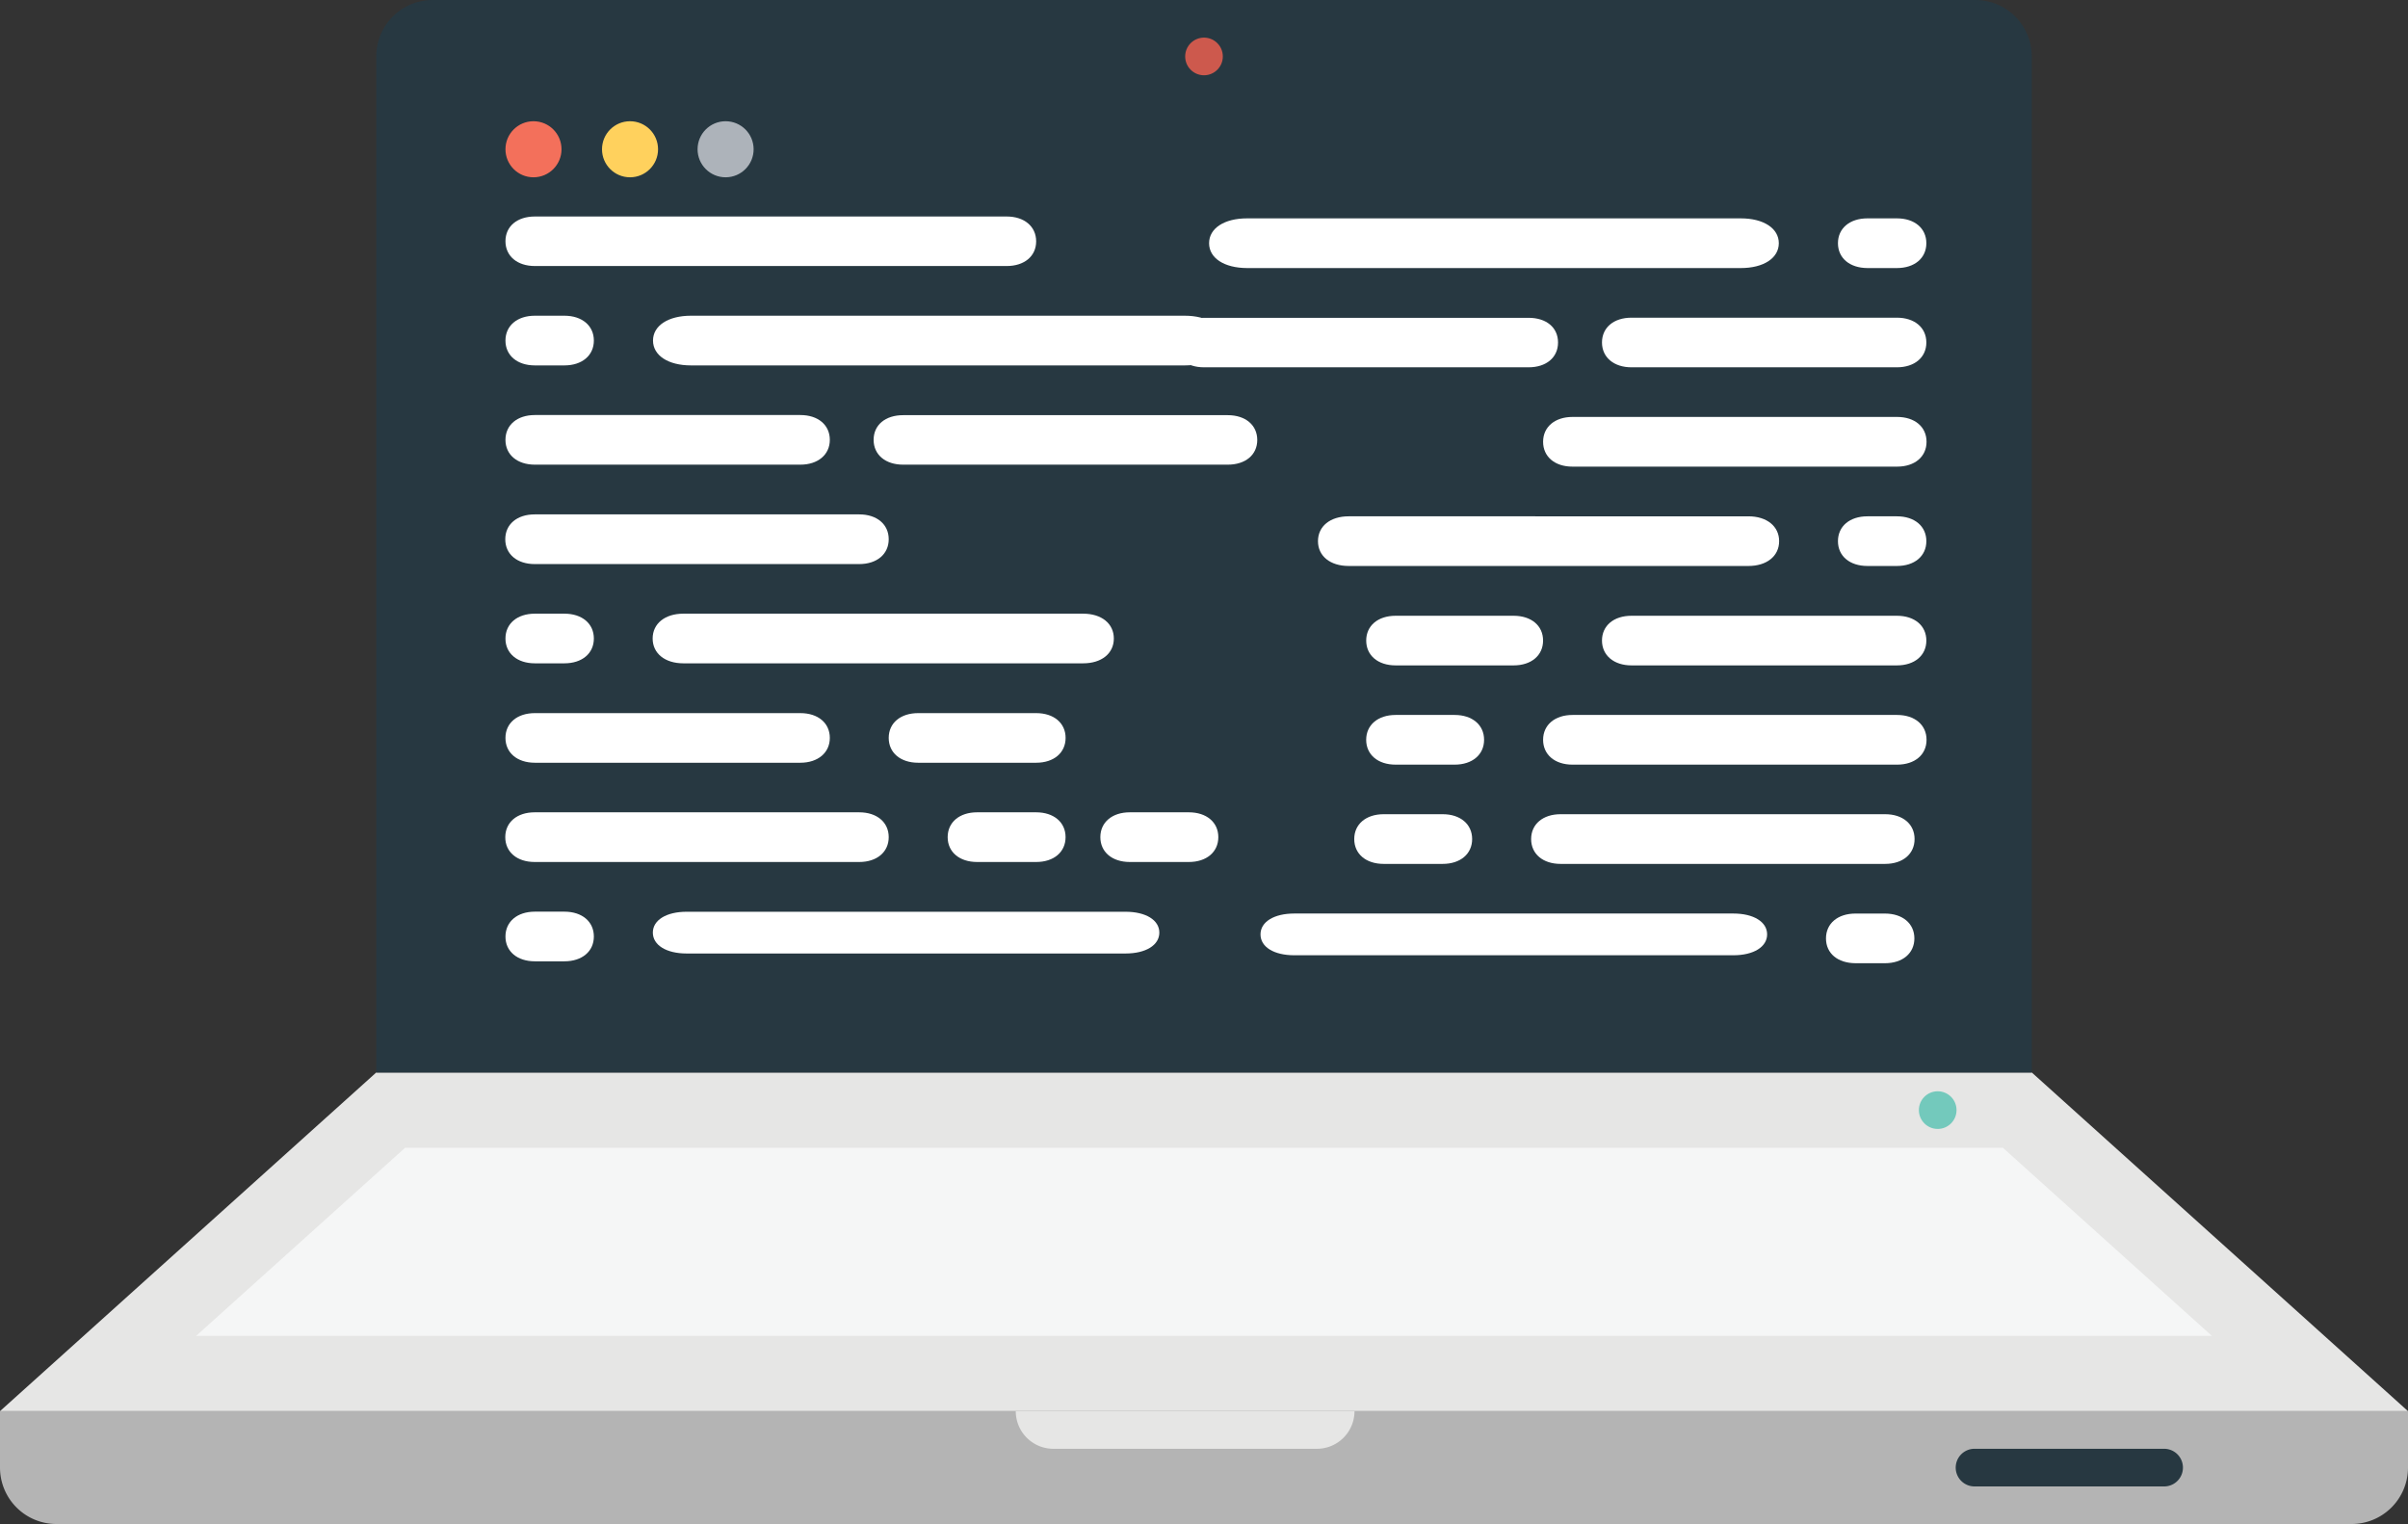 <svg id="Layer_1" data-name="Layer 1" xmlns="http://www.w3.org/2000/svg" viewBox="0 0 748.32 473.54"><rect x="0" y="0" width="748.32" height="473.54" fill="#333333" stroke="none"/><defs><style>.cls-1{fill:#b4b4b4;}.cls-2{fill:#e6e6e5;}.cls-3{fill:#f5f6f6;}.cls-4{fill:#273841;}.cls-5{fill:#73c9bc;}.cls-6{fill:#cd594d;}.cls-7{fill:#fff;}.cls-8{fill:#f3705b;}.cls-9{fill:#ffd15d;}.cls-10{fill:#adb3ba;}</style></defs><path class="cls-1" d="M-76.66,622.2H671.66v17.53h0a17.54,17.54,0,0,1-17.52,17.54H-59.12a17.54,17.54,0,0,1-17.54-17.54h0Z" transform="translate(76.66 -183.73)"/><polygon class="cls-2" points="631.4 333.24 116.93 333.24 0 438.47 748.32 438.47 631.4 333.24"/><polygon class="cls-3" points="60.95 415.09 125.9 356.63 622.42 356.63 687.38 415.09 60.95 415.09"/><path class="cls-2" d="M344.27,622.2a11.7,11.7,0,0,1-11.68,11.7H250.73A11.7,11.7,0,0,1,239,622.2Z" transform="translate(76.66 -183.73)"/><path class="cls-4" d="M40.27,517V201.27a17.54,17.54,0,0,1,17.54-17.54H537.2a17.54,17.54,0,0,1,17.54,17.54h0V517Z" transform="translate(76.66 -183.73)"/><circle class="cls-5" cx="602.17" cy="344.93" r="5.85"/><circle class="cls-6" cx="374.16" cy="17.54" r="5.85"/><path class="cls-4" d="M595.66,645.59H537.2a5.85,5.85,0,1,1-.49-11.69h58.95a5.85,5.85,0,0,1,.48,11.69Z" transform="translate(76.66 -183.73)"/><path class="cls-7" d="M236.18,266.39H89.57c-5.5,0-9.15-3.09-9.15-7.72S84.07,251,89.57,251H236.18c5.49,0,9.16,3.1,9.16,7.72S241.67,266.39,236.18,266.39Z" transform="translate(76.66 -183.73)"/><path class="cls-7" d="M291.51,297.27H138.07c-7.08,0-11.8-3.09-11.8-7.72s4.72-7.72,11.8-7.72H291.51c7.09,0,11.81,3.09,11.81,7.72S298.63,297.27,291.51,297.27Z" transform="translate(76.66 -183.73)"/><path class="cls-7" d="M98.73,297.27H89.57c-5.5,0-9.15-3.09-9.15-7.72s3.65-7.72,9.15-7.72h9.16c5.49,0,9.16,3.09,9.16,7.72S104.22,297.27,98.73,297.27Z" transform="translate(76.66 -183.73)"/><path class="cls-7" d="M172.06,328.11H89.57c-5.5,0-9.15-3.09-9.15-7.71s3.65-7.71,9.15-7.71h82.49c5.51,0,9.16,3.08,9.16,7.71S177.51,328.11,172.06,328.11Z" transform="translate(76.66 -183.73)"/><path class="cls-7" d="M259.94,389.84H135.71c-5.73,0-9.55-3.08-9.55-7.71s3.82-7.72,9.55-7.72H259.94c5.73,0,9.54,3.08,9.54,7.72S265.67,389.84,259.94,389.84Z" transform="translate(76.66 -183.73)"/><path class="cls-7" d="M98.73,389.84H89.57c-5.5,0-9.15-3.08-9.15-7.71s3.65-7.72,9.15-7.72h9.16c5.49,0,9.16,3.08,9.16,7.72S104.22,389.84,98.73,389.84Z" transform="translate(76.66 -183.73)"/><path class="cls-7" d="M245.34,420.73H208.68c-5.49,0-9.16-3.09-9.16-7.72s3.67-7.7,9.16-7.7h36.66c5.5,0,9.15,3.08,9.15,7.7S250.84,420.73,245.34,420.73Z" transform="translate(76.66 -183.73)"/><path class="cls-7" d="M245.34,451.57H227c-5.49,0-9.16-3.09-9.16-7.72s3.67-7.72,9.16-7.72h18.33c5.49,0,9.15,3.09,9.15,7.72S250.84,451.57,245.34,451.57Z" transform="translate(76.66 -183.73)"/><path class="cls-7" d="M172.06,420.73H89.57c-5.5,0-9.15-3.09-9.15-7.72s3.65-7.7,9.15-7.7h82.49c5.51,0,9.16,3.08,9.16,7.7S177.51,420.73,172.06,420.73Z" transform="translate(76.66 -183.73)"/><path class="cls-7" d="M190.36,451.57H89.51c-5.5,0-9.15-3.09-9.15-7.72s3.65-7.72,9.15-7.72H190.36c5.49,0,9.16,3.09,9.16,7.72S195.85,451.57,190.36,451.57Z" transform="translate(76.66 -183.73)"/><path class="cls-7" d="M292.78,451.57H274.45c-5.49,0-9.16-3.09-9.16-7.72s3.67-7.72,9.16-7.72h18.33c5.5,0,9.17,3.09,9.17,7.72S298.28,451.57,292.78,451.57Z" transform="translate(76.66 -183.73)"/><path class="cls-7" d="M190.36,359H89.51c-5.5,0-9.15-3.09-9.15-7.72s3.65-7.72,9.15-7.72H190.36c5.49,0,9.16,3.09,9.16,7.72S195.85,359,190.36,359Z" transform="translate(76.66 -183.73)"/><path class="cls-7" d="M273.12,480H136.72c-6.3,0-10.5-2.6-10.5-6.49s4.2-6.48,10.5-6.48h136.4c6.3,0,10.5,2.58,10.5,6.48S279.42,480,273.12,480Z" transform="translate(76.66 -183.73)"/><path class="cls-7" d="M98.73,482.43H89.57c-5.5,0-9.15-3.09-9.15-7.71S84.07,467,89.57,467h9.16c5.49,0,9.16,3.08,9.16,7.72S104.22,482.43,98.73,482.43Z" transform="translate(76.66 -183.73)"/><circle class="cls-8" cx="165.79" cy="46.38" r="8.71"/><circle class="cls-9" cx="195.79" cy="46.38" r="8.71"/><circle class="cls-10" cx="225.49" cy="46.38" r="8.71"/><path class="cls-7" d="M304.88,328.11H204c-5.51,0-9.17-3.09-9.17-7.71s3.64-7.67,9.17-7.67H304.88c5.5,0,9.17,3.08,9.17,7.71S310.38,328.11,304.88,328.11Z" transform="translate(76.66 -183.73)"/><path class="cls-7" d="M299.08,259.3c0-4.63,4.71-7.72,11.81-7.72H464.33c7.08,0,11.8,3.09,11.8,7.72s-4.72,7.72-11.8,7.72H310.89C303.77,267,299.08,263.93,299.08,259.3Z" transform="translate(76.66 -183.73)"/><path class="cls-7" d="M494.51,259.3c0-4.63,3.67-7.72,9.16-7.72h9.16c5.5,0,9.15,3.09,9.15,7.72s-3.65,7.72-9.15,7.72h-9.16C498.17,267,494.51,263.93,494.51,259.3Z" transform="translate(76.66 -183.73)"/><path class="cls-7" d="M421.18,290.15c0-4.63,3.65-7.71,9.16-7.71h82.49c5.5,0,9.15,3.09,9.15,7.71s-3.65,7.71-9.15,7.71H430.34C424.89,297.86,421.18,294.78,421.18,290.15Z" transform="translate(76.66 -183.73)"/><path class="cls-7" d="M332.92,351.88c0-4.64,3.81-7.72,9.54-7.72H466.68c5.73,0,9.55,3.09,9.55,7.72s-3.82,7.71-9.55,7.71H342.46C336.73,359.59,332.92,356.52,332.92,351.88Z" transform="translate(76.66 -183.73)"/><path class="cls-7" d="M494.51,351.88c0-4.64,3.67-7.72,9.16-7.72h9.16c5.5,0,9.15,3.09,9.15,7.72s-3.65,7.71-9.15,7.71h-9.16C498.17,359.59,494.51,356.52,494.51,351.88Z" transform="translate(76.66 -183.73)"/><path class="cls-7" d="M347.91,382.76c0-4.62,3.65-7.7,9.15-7.7h36.66c5.49,0,9.15,3.07,9.15,7.7s-3.66,7.72-9.15,7.72H357.05C351.55,390.48,347.91,387.38,347.91,382.76Z" transform="translate(76.66 -183.73)"/><path class="cls-7" d="M347.9,413.6c0-4.63,3.67-7.72,9.15-7.72h18.34c5.48,0,9.15,3.09,9.15,7.72s-3.67,7.72-9.15,7.72H357.05C351.55,421.32,347.9,418.23,347.9,413.6Z" transform="translate(76.66 -183.73)"/><path class="cls-7" d="M421.18,382.76c0-4.62,3.65-7.7,9.16-7.7h82.49c5.5,0,9.15,3.07,9.15,7.7s-3.65,7.72-9.15,7.72H430.34C424.89,390.48,421.18,387.38,421.18,382.76Z" transform="translate(76.66 -183.73)"/><path class="cls-7" d="M402.88,413.6c0-4.63,3.67-7.72,9.16-7.72H512.89c5.5,0,9.15,3.09,9.15,7.72s-3.65,7.72-9.15,7.72H412C406.54,421.32,402.88,418.23,402.88,413.6Z" transform="translate(76.66 -183.73)"/><path class="cls-7" d="M402.88,321c0-4.63,3.67-7.72,9.16-7.72H512.89c5.5,0,9.15,3.09,9.15,7.72s-3.65,7.72-9.15,7.72H412C406.54,328.73,402.88,325.64,402.88,321Z" transform="translate(76.66 -183.73)"/><path class="cls-7" d="M288.35,290.19c0-4.63,3.67-7.71,9.17-7.71H398.35c5.54,0,9.17,3,9.17,7.67s-3.66,7.71-9.17,7.71H297.52C292,297.86,288.35,294.82,288.35,290.19Z" transform="translate(76.66 -183.73)"/><path class="cls-7" d="M344.19,444.44c0-4.63,3.66-7.72,9.15-7.72h18.33c5.49,0,9.16,3.09,9.16,7.72s-3.67,7.72-9.16,7.72H353.34C347.84,452.16,344.19,449.07,344.19,444.44Z" transform="translate(76.66 -183.73)"/><path class="cls-7" d="M399.16,444.44c0-4.63,3.67-7.72,9.16-7.72H509.17c5.5,0,9.15,3.09,9.15,7.72s-3.65,7.72-9.15,7.72H408.32C402.83,452.16,399.16,449.07,399.16,444.44Z" transform="translate(76.66 -183.73)"/><path class="cls-7" d="M315.06,474.06c0-3.9,4.2-6.48,10.5-6.48H462c6.3,0,10.5,2.59,10.5,6.48s-4.2,6.49-10.5,6.49H325.56C319.26,480.55,315.06,478,315.06,474.06Z" transform="translate(76.66 -183.73)"/><path class="cls-7" d="M490.79,475.31c0-4.64,3.67-7.72,9.16-7.72h9.16c5.5,0,9.15,3.1,9.15,7.72s-3.65,7.71-9.15,7.71H500C494.46,483,490.79,480,490.79,475.31Z" transform="translate(76.66 -183.73)"/></svg>
